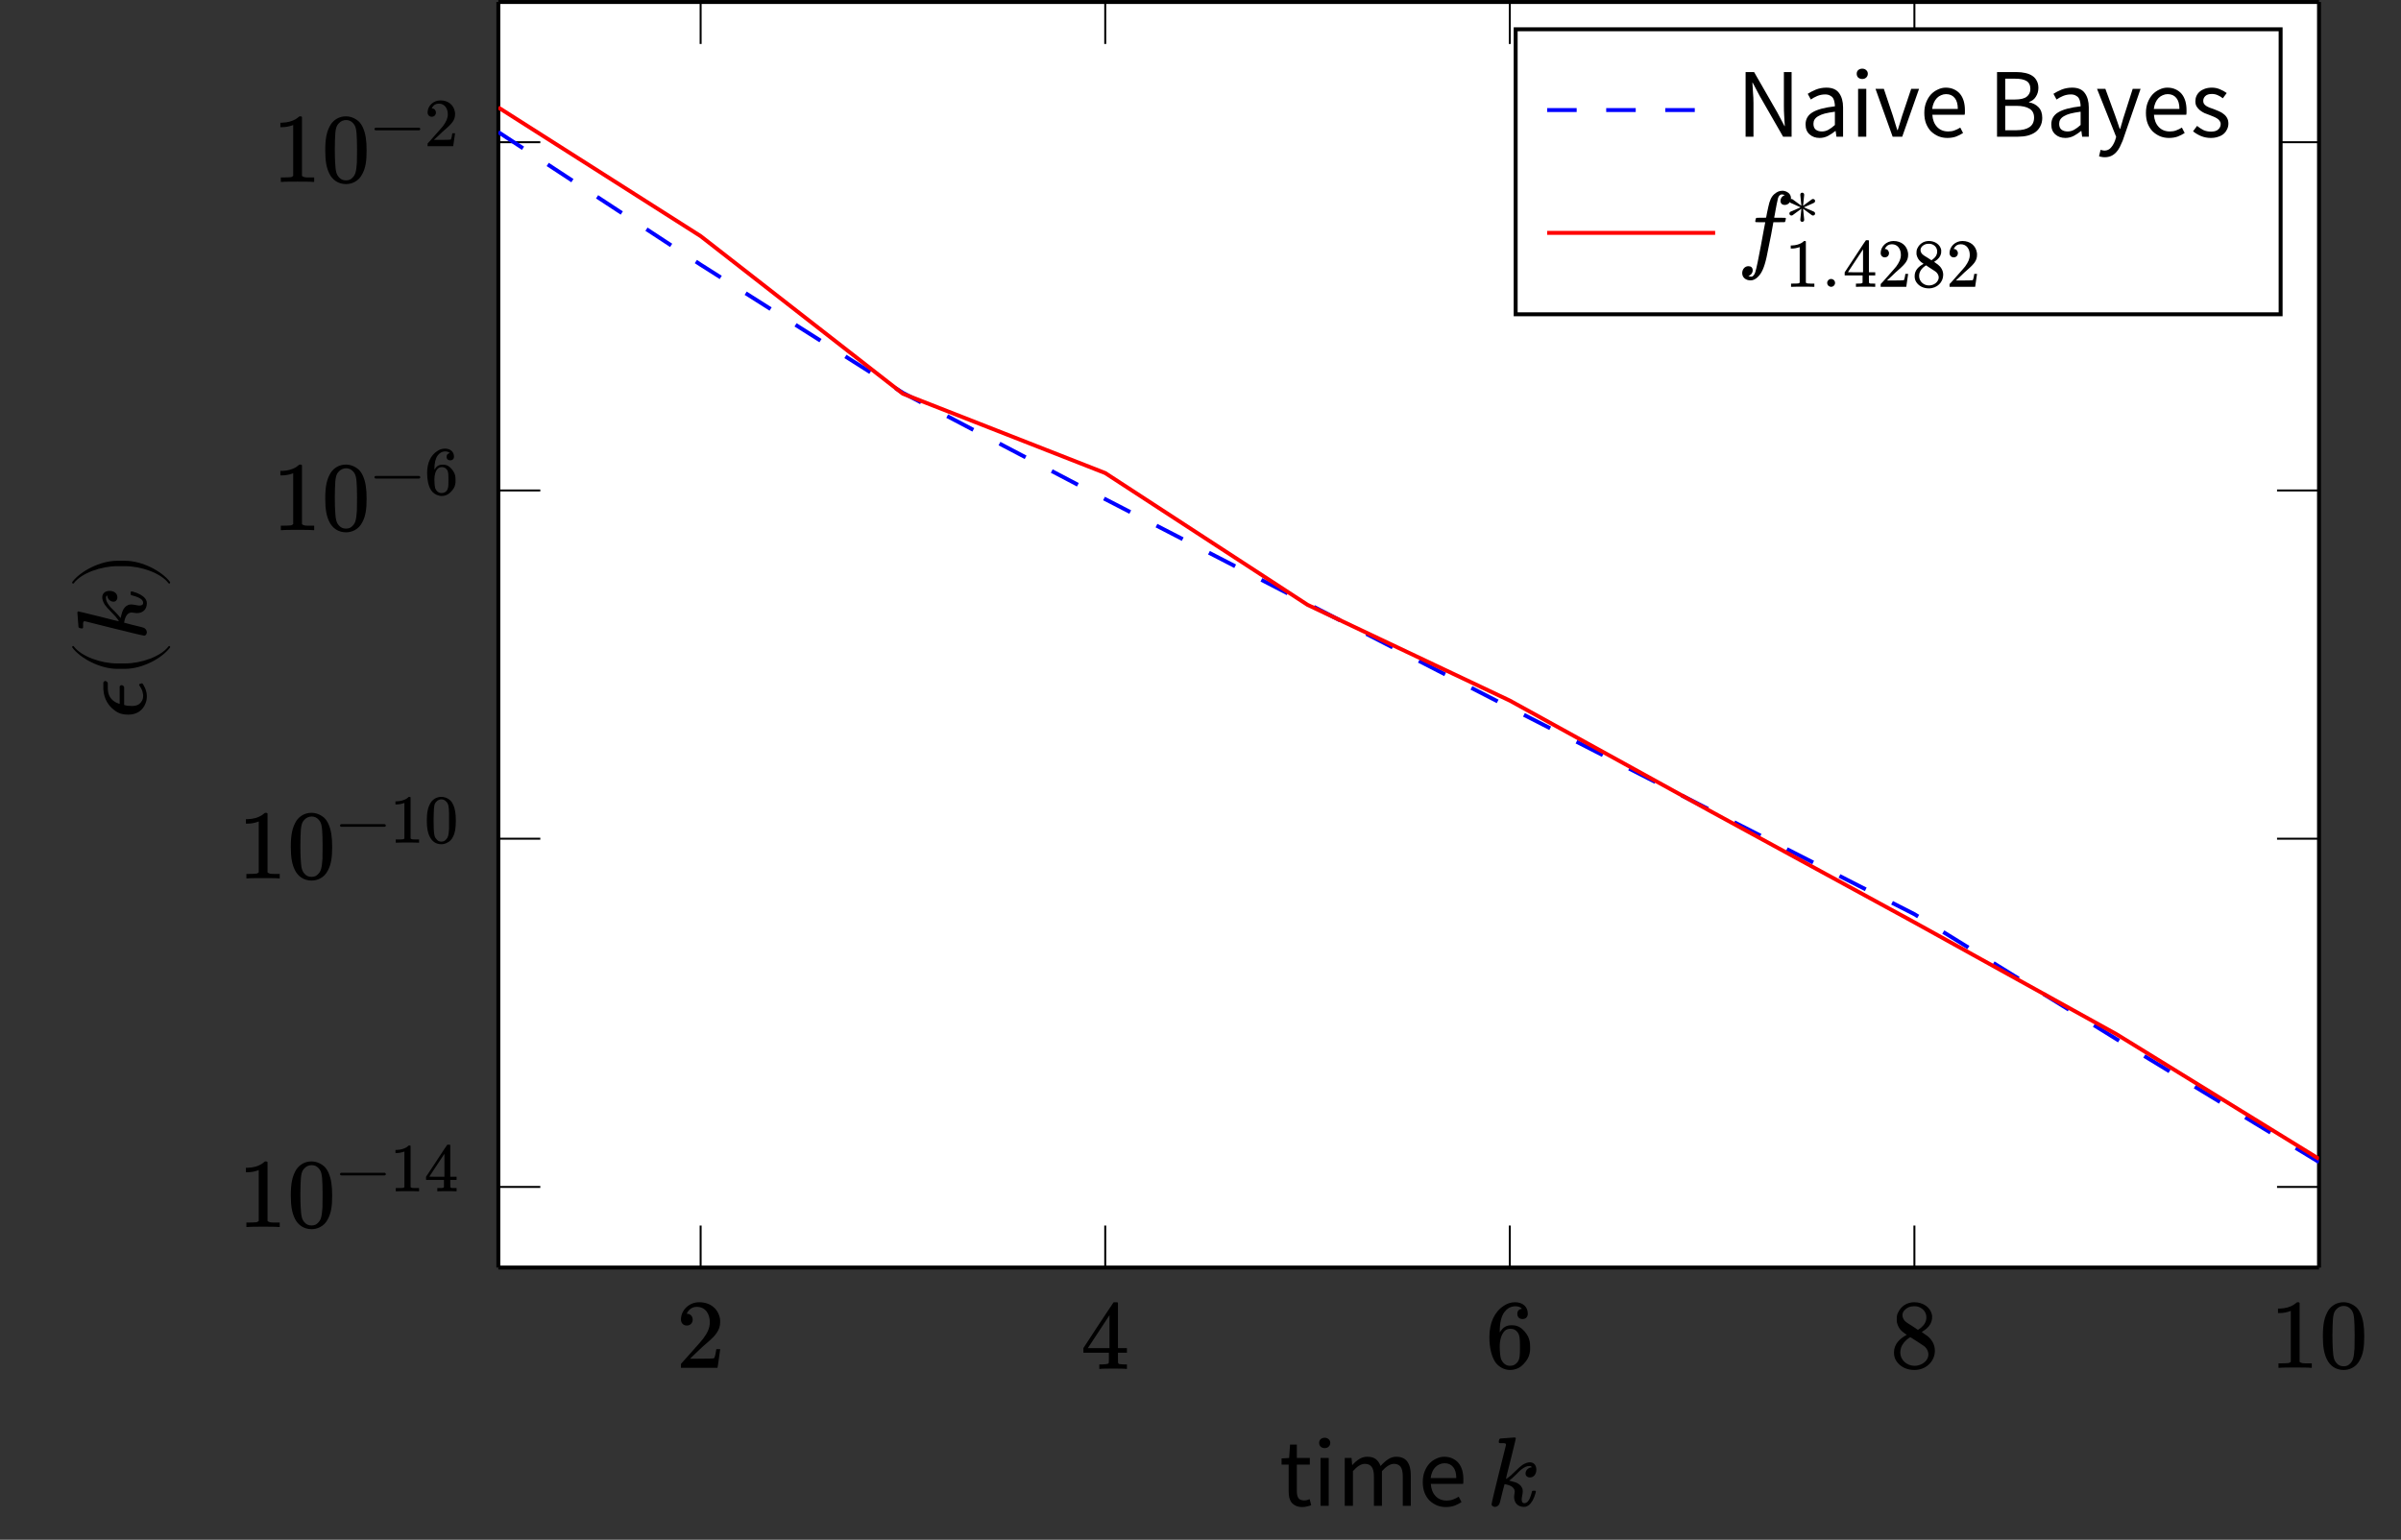 <?xml version="1.0" encoding="UTF-8"?>
<svg xmlns="http://www.w3.org/2000/svg" xmlns:xlink="http://www.w3.org/1999/xlink" width="243.07pt" height="155.93pt" viewBox="0 0 243.07 155.93" version="1.1">
<rect x="0" y="0" width="243.07" height="155.93" fill="#333333" stroke="none"/>
<defs>
<g>
<symbol overflow="visible" id="glyph0-0">
<path style="stroke:none;" d="M 0.5 0 L 2 0 L 2 -5.312 L 0.5 -5.312 Z M 1 -0.5 L 1 -4.812 L 1.5 -4.812 L 1.5 -0.5 Z M 1 -0.5 "/>
</symbol>
<symbol overflow="visible" id="glyph0-1">
<path style="stroke:none;" d="M 1.094 -4.281 C 1.469 -4.281 1.688 -4.562 1.688 -4.875 C 1.688 -5.188 1.484 -5.469 1.141 -5.469 C 1.109 -5.469 1.094 -5.469 1.094 -5.484 C 1.094 -5.5 1.141 -5.578 1.172 -5.656 C 1.391 -5.969 1.672 -6.172 2.109 -6.172 C 2.969 -6.172 3.422 -5.469 3.422 -4.625 C 3.422 -4.047 3.203 -3.562 2.75 -2.953 C 2.531 -2.688 2.484 -2.609 1.359 -1.359 C 0.906 -0.859 0.531 -0.422 0.516 -0.422 C 0.5 -0.391 0.5 -0.359 0.5 -0.188 L 0.5 0 L 4.203 0 L 4.203 -0.031 C 4.234 -0.094 4.453 -1.797 4.469 -1.859 L 4.469 -1.891 L 4.078 -1.891 L 4.078 -1.859 C 4 -1.406 3.984 -1.312 3.938 -1.172 C 3.906 -1.078 3.875 -0.984 3.844 -0.969 C 3.781 -0.938 3.188 -0.922 2.172 -0.922 L 1.422 -0.922 L 2 -1.484 C 2.688 -2.141 2.656 -2.109 3 -2.406 C 3.656 -2.969 3.922 -3.234 4.125 -3.547 C 4.359 -3.891 4.469 -4.203 4.469 -4.641 C 4.469 -4.75 4.469 -4.875 4.453 -4.969 C 4.281 -5.938 3.516 -6.641 2.344 -6.641 C 1.328 -6.641 0.5 -5.844 0.5 -4.891 C 0.5 -4.562 0.719 -4.281 1.094 -4.281 Z M 1.094 -4.281 "/>
</symbol>
<symbol overflow="visible" id="glyph0-2">
<path style="stroke:none;" d="M 4.609 0 L 4.688 0 L 4.688 -0.453 L 4.406 -0.453 C 4 -0.469 3.906 -0.484 3.844 -0.531 C 3.781 -0.594 3.781 -0.594 3.781 -1.141 L 3.781 -1.641 L 4.688 -1.641 L 4.688 -2.109 L 3.781 -2.109 L 3.781 -6.688 L 3.719 -6.75 L 3.531 -6.75 C 3.375 -6.75 3.344 -6.75 3.328 -6.734 C 3.312 -6.719 2.734 -5.844 1.781 -4.406 L 0.281 -2.109 L 0.281 -1.641 L 2.859 -1.641 L 2.859 -1.141 C 2.859 -0.812 2.859 -0.625 2.844 -0.609 C 2.828 -0.562 2.781 -0.516 2.734 -0.516 C 2.656 -0.484 2.516 -0.469 2.203 -0.453 L 1.891 -0.453 L 1.891 0 L 1.984 0 C 2.125 -0.031 3.047 -0.031 3.312 -0.031 C 3.578 -0.031 4.469 -0.031 4.609 0 Z M 2.922 -2.109 L 0.734 -2.109 L 2.922 -5.438 Z M 2.922 -2.109 "/>
</symbol>
<symbol overflow="visible" id="glyph0-3">
<path style="stroke:none;" d="M 3.719 -5.984 C 3.438 -5.938 3.25 -5.797 3.25 -5.469 C 3.25 -5.125 3.469 -4.938 3.781 -4.938 C 4.094 -4.938 4.312 -5.141 4.312 -5.484 C 4.312 -6.203 3.781 -6.641 3.016 -6.641 C 2.578 -6.641 2.188 -6.5 1.859 -6.266 C 0.953 -5.672 0.422 -4.578 0.422 -3.125 C 0.422 -2.094 0.609 -1.234 1 -0.609 C 1.281 -0.188 1.719 0.094 2.188 0.188 C 2.281 0.203 2.406 0.219 2.516 0.219 C 2.656 0.219 2.797 0.203 2.922 0.172 C 3.297 0.094 3.578 -0.062 3.875 -0.375 C 4.219 -0.734 4.422 -1.078 4.5 -1.484 C 4.531 -1.641 4.547 -1.734 4.547 -1.906 L 4.547 -2.094 C 4.547 -2.609 4.484 -2.812 4.344 -3.156 C 4.141 -3.562 3.781 -3.953 3.469 -4.125 C 3.203 -4.266 2.984 -4.312 2.656 -4.312 C 2.109 -4.312 1.797 -4.062 1.562 -3.719 C 1.531 -3.672 1.484 -3.594 1.469 -3.594 C 1.469 -3.594 1.469 -3.594 1.469 -3.625 C 1.469 -4.547 1.625 -5.219 1.938 -5.641 C 2.219 -6 2.547 -6.234 3.094 -6.234 C 3.359 -6.219 3.562 -6.156 3.719 -5.984 Z M 3.281 -3.594 C 3.5 -3.297 3.516 -2.875 3.516 -2.25 L 3.516 -1.922 C 3.516 -1.297 3.5 -0.891 3.281 -0.594 C 3.094 -0.344 2.859 -0.203 2.5 -0.203 C 2.031 -0.203 1.719 -0.562 1.594 -0.922 C 1.531 -1.094 1.469 -1.641 1.469 -2.156 C 1.469 -2.859 1.656 -3.422 1.969 -3.734 C 2.125 -3.891 2.328 -3.953 2.562 -3.953 C 2.906 -3.953 3.094 -3.828 3.281 -3.594 Z M 3.281 -3.594 "/>
</symbol>
<symbol overflow="visible" id="glyph0-4">
<path style="stroke:none;" d="M 0.422 -1.547 C 0.422 -1.172 0.516 -0.906 0.672 -0.672 C 1.016 -0.156 1.641 0.219 2.484 0.219 C 3.688 0.219 4.562 -0.672 4.562 -1.734 C 4.562 -2.406 4.203 -2.906 3.812 -3.219 C 3.781 -3.234 3.219 -3.625 3.234 -3.625 C 3.234 -3.625 3.297 -3.656 3.344 -3.703 C 3.859 -4.016 4.156 -4.391 4.25 -4.828 C 4.281 -4.922 4.281 -5.031 4.281 -5.141 C 4.281 -5.219 4.281 -5.312 4.266 -5.375 C 4.109 -6.125 3.375 -6.641 2.469 -6.641 C 1.719 -6.641 1.141 -6.219 0.859 -5.641 C 0.734 -5.422 0.703 -5.266 0.703 -4.922 C 0.703 -4.75 0.703 -4.703 0.719 -4.609 C 0.797 -4.234 0.984 -3.906 1.266 -3.672 C 1.312 -3.625 1.438 -3.531 1.531 -3.469 L 1.719 -3.344 C 1 -2.953 0.422 -2.406 0.422 -1.547 Z M 3.703 -5.109 C 3.703 -4.641 3.453 -4.312 3.156 -4.062 C 3.047 -3.969 2.938 -3.906 2.844 -3.844 L 2.266 -4.234 C 1.953 -4.422 1.672 -4.609 1.641 -4.641 C 1.453 -4.781 1.281 -5.031 1.281 -5.328 C 1.281 -5.562 1.375 -5.734 1.531 -5.875 C 1.734 -6.078 2.016 -6.234 2.406 -6.234 C 2.516 -6.234 2.672 -6.234 2.734 -6.219 C 3.234 -6.125 3.703 -5.719 3.703 -5.109 Z M 1.062 -1.562 C 1.062 -1.719 1.094 -1.891 1.141 -2.047 C 1.281 -2.438 1.578 -2.781 1.969 -3.047 C 2.031 -3.078 2.078 -3.094 2.094 -3.094 C 2.109 -3.094 2.391 -2.906 2.734 -2.688 C 3.453 -2.219 3.453 -2.219 3.562 -2.125 C 3.781 -1.906 3.906 -1.641 3.906 -1.359 C 3.906 -1.172 3.844 -0.984 3.734 -0.812 C 3.516 -0.484 3.047 -0.203 2.5 -0.203 C 1.766 -0.203 1.062 -0.75 1.062 -1.562 Z M 1.062 -1.562 "/>
</symbol>
<symbol overflow="visible" id="glyph0-5">
<path style="stroke:none;" d="M 4.141 0 L 4.25 0 L 4.25 -0.453 L 3.672 -0.453 C 3.375 -0.453 3.156 -0.469 3.016 -0.609 L 3.016 -6.578 C 2.953 -6.625 2.969 -6.641 2.844 -6.641 C 2.75 -6.641 2.734 -6.641 2.719 -6.609 C 2.672 -6.562 2.5 -6.438 2.406 -6.375 C 2.047 -6.156 1.578 -6.016 1.016 -6 L 0.828 -6 L 0.828 -5.547 L 1.016 -5.547 C 1.391 -5.547 1.75 -5.625 2.047 -5.734 C 2.078 -5.75 2.109 -5.766 2.125 -5.766 L 2.125 -0.609 C 2.047 -0.562 2 -0.5 1.891 -0.484 C 1.781 -0.469 1.422 -0.453 1.141 -0.453 L 0.875 -0.453 L 0.875 0 L 1 0 C 1.172 -0.031 2.25 -0.031 2.562 -0.031 C 2.875 -0.031 3.984 -0.031 4.141 0 Z M 4.141 0 "/>
</symbol>
<symbol overflow="visible" id="glyph0-6">
<path style="stroke:none;" d="M 0.953 -5.828 C 0.531 -5.141 0.391 -4.406 0.391 -3.188 C 0.391 -2.094 0.516 -1.422 0.812 -0.828 C 1.109 -0.234 1.672 0.219 2.5 0.219 C 2.781 0.219 3.062 0.156 3.344 0.016 C 3.703 -0.172 3.953 -0.422 4.156 -0.828 C 4.469 -1.422 4.578 -2.094 4.578 -3.188 C 4.578 -4.219 4.469 -4.891 4.219 -5.469 C 4.094 -5.75 3.953 -5.969 3.766 -6.141 C 3.406 -6.453 2.953 -6.641 2.484 -6.641 C 1.812 -6.641 1.281 -6.312 0.953 -5.828 Z M 3.203 -5.953 C 3.484 -5.656 3.562 -5.328 3.594 -4.25 C 3.594 -4.078 3.609 -3.703 3.609 -3.312 C 3.609 -2.766 3.594 -2.172 3.594 -1.984 C 3.531 -1.062 3.453 -0.75 3.172 -0.453 C 3 -0.266 2.812 -0.156 2.5 -0.156 C 2.172 -0.156 1.969 -0.266 1.797 -0.453 C 1.516 -0.75 1.438 -1.062 1.391 -1.984 C 1.375 -2.172 1.359 -2.766 1.359 -3.312 C 1.359 -3.703 1.375 -4.078 1.375 -4.25 C 1.406 -5.328 1.484 -5.656 1.781 -5.953 C 1.969 -6.156 2.234 -6.266 2.5 -6.266 C 2.797 -6.266 3.016 -6.156 3.203 -5.953 Z M 3.203 -5.953 "/>
</symbol>
<symbol overflow="visible" id="glyph1-0">
<path style="stroke:none;" d=""/>
</symbol>
<symbol overflow="visible" id="glyph1-1">
<path style="stroke:none;" d="M 5.031 -1.734 C 5.031 -1.812 4.969 -1.875 4.891 -1.875 L 0.531 -1.875 C 0.453 -1.875 0.391 -1.812 0.391 -1.734 C 0.391 -1.672 0.453 -1.609 0.531 -1.609 L 4.891 -1.609 C 4.969 -1.609 5.031 -1.672 5.031 -1.734 Z M 5.031 -1.734 "/>
</symbol>
<symbol overflow="visible" id="glyph1-2">
<path style="stroke:none;" d="M 3.016 -1 C 3.078 -1.109 3.031 -1.25 2.922 -1.297 L 1.906 -1.734 L 2.922 -2.188 C 3.031 -2.234 3.078 -2.375 3.016 -2.484 C 2.953 -2.578 2.812 -2.609 2.719 -2.547 L 1.828 -1.891 L 1.938 -2.984 C 1.953 -3.109 1.875 -3.219 1.734 -3.219 C 1.609 -3.219 1.531 -3.109 1.547 -2.984 L 1.656 -1.891 L 0.766 -2.547 C 0.672 -2.609 0.531 -2.578 0.469 -2.484 C 0.406 -2.375 0.453 -2.234 0.562 -2.188 L 1.578 -1.734 L 0.562 -1.297 C 0.453 -1.25 0.406 -1.109 0.469 -1 C 0.531 -0.906 0.672 -0.875 0.766 -0.938 L 1.656 -1.594 L 1.547 -0.5 C 1.531 -0.375 1.609 -0.266 1.734 -0.266 C 1.875 -0.266 1.953 -0.375 1.938 -0.5 L 1.828 -1.594 L 2.719 -0.938 C 2.812 -0.875 2.953 -0.906 3.016 -1 Z M 3.016 -1 "/>
</symbol>
<symbol overflow="visible" id="glyph1-3">
<path style="stroke:none;" d="M 1.578 -0.391 C 1.578 -0.641 1.375 -0.797 1.188 -0.797 C 0.953 -0.797 0.781 -0.609 0.781 -0.406 C 0.781 -0.156 0.984 0 1.172 0 C 1.406 0 1.578 -0.188 1.578 -0.391 Z M 1.578 -0.391 "/>
</symbol>
<symbol overflow="visible" id="glyph2-0">
<path style="stroke:none;" d="M 0.344 0 L 1.391 0 L 1.391 -3.719 L 0.344 -3.719 Z M 0.703 -0.344 L 0.703 -3.359 L 1.047 -3.359 L 1.047 -0.344 Z M 0.703 -0.344 "/>
</symbol>
<symbol overflow="visible" id="glyph2-1">
<path style="stroke:none;" d="M 2.906 0 L 2.969 0 L 2.969 -0.328 L 2.562 -0.328 C 2.359 -0.328 2.203 -0.328 2.109 -0.422 L 2.109 -4.594 C 2.062 -4.641 2.078 -4.641 1.984 -4.641 C 1.922 -4.641 1.922 -4.641 1.906 -4.625 C 1.875 -4.578 1.75 -4.5 1.688 -4.453 C 1.422 -4.297 1.094 -4.203 0.703 -4.188 L 0.578 -4.188 L 0.578 -3.875 L 0.703 -3.875 C 0.969 -3.875 1.219 -3.938 1.422 -4 C 1.453 -4.016 1.484 -4.031 1.484 -4.031 L 1.484 -0.422 C 1.438 -0.391 1.406 -0.344 1.312 -0.344 C 1.234 -0.328 1 -0.328 0.797 -0.328 L 0.609 -0.328 L 0.609 0 L 0.703 0 C 0.812 -0.016 1.562 -0.016 1.797 -0.016 C 2.016 -0.016 2.781 -0.016 2.906 0 Z M 2.906 0 "/>
</symbol>
<symbol overflow="visible" id="glyph2-2">
<path style="stroke:none;" d="M 3.219 0 L 3.281 0 L 3.281 -0.328 L 3.078 -0.328 C 2.797 -0.328 2.734 -0.328 2.688 -0.375 C 2.641 -0.422 2.641 -0.406 2.641 -0.797 L 2.641 -1.156 L 3.281 -1.156 L 3.281 -1.469 L 2.641 -1.469 L 2.641 -4.672 L 2.594 -4.719 L 2.469 -4.719 C 2.359 -4.719 2.344 -4.719 2.328 -4.703 C 2.312 -4.703 1.906 -4.078 1.25 -3.078 L 0.188 -1.469 L 0.188 -1.156 L 2 -1.156 L 2 -0.797 C 2 -0.562 2 -0.438 2 -0.422 C 1.984 -0.391 1.938 -0.359 1.906 -0.359 C 1.859 -0.328 1.766 -0.328 1.547 -0.328 L 1.328 -0.328 L 1.328 0 L 1.391 0 C 1.484 -0.016 2.125 -0.016 2.328 -0.016 C 2.5 -0.016 3.125 -0.016 3.219 0 Z M 2.047 -1.469 L 1.281 -1.469 L 0.516 -1.484 L 2.047 -3.797 Z M 2.047 -1.469 "/>
</symbol>
<symbol overflow="visible" id="glyph2-3">
<path style="stroke:none;" d="M 0.672 -4.078 C 0.375 -3.594 0.266 -3.078 0.266 -2.234 C 0.266 -1.469 0.359 -0.984 0.578 -0.578 C 0.781 -0.172 1.156 0.156 1.734 0.156 C 1.938 0.156 2.141 0.109 2.328 0 C 2.594 -0.125 2.766 -0.297 2.906 -0.578 C 3.125 -0.984 3.203 -1.469 3.203 -2.234 C 3.203 -2.953 3.125 -3.422 2.953 -3.812 C 2.859 -4.016 2.766 -4.172 2.625 -4.297 C 2.391 -4.516 2.062 -4.641 1.734 -4.641 C 1.266 -4.641 0.906 -4.406 0.672 -4.078 Z M 2.234 -4.156 C 2.438 -3.953 2.5 -3.734 2.516 -2.969 C 2.516 -2.844 2.516 -2.594 2.516 -2.328 C 2.516 -1.938 2.516 -1.516 2.516 -1.391 C 2.469 -0.734 2.422 -0.531 2.219 -0.328 C 2.094 -0.188 1.969 -0.109 1.734 -0.109 C 1.516 -0.109 1.375 -0.188 1.266 -0.328 C 1.062 -0.531 1 -0.734 0.969 -1.391 C 0.969 -1.516 0.953 -1.938 0.953 -2.328 C 0.953 -2.594 0.969 -2.844 0.969 -2.969 C 0.984 -3.734 1.031 -3.953 1.234 -4.156 C 1.375 -4.312 1.562 -4.391 1.734 -4.391 C 1.953 -4.391 2.109 -4.297 2.234 -4.156 Z M 2.234 -4.156 "/>
</symbol>
<symbol overflow="visible" id="glyph2-4">
<path style="stroke:none;" d="M 2.594 -4.188 C 2.406 -4.156 2.266 -4.047 2.266 -3.812 C 2.266 -3.578 2.422 -3.453 2.641 -3.453 C 2.859 -3.453 3.016 -3.594 3.016 -3.828 C 3.016 -4.328 2.641 -4.641 2.109 -4.641 C 1.797 -4.641 1.531 -4.547 1.297 -4.375 C 0.672 -3.969 0.297 -3.203 0.297 -2.188 C 0.297 -1.469 0.422 -0.859 0.703 -0.422 C 0.906 -0.125 1.203 0.062 1.531 0.125 C 1.594 0.141 1.672 0.156 1.766 0.156 C 1.859 0.156 1.953 0.141 2.047 0.125 C 2.297 0.062 2.5 -0.047 2.703 -0.266 C 2.953 -0.516 3.094 -0.75 3.141 -1.031 C 3.172 -1.156 3.172 -1.219 3.172 -1.344 L 3.172 -1.469 C 3.172 -1.812 3.141 -1.969 3.031 -2.203 C 2.891 -2.484 2.641 -2.766 2.422 -2.891 C 2.25 -2.984 2.094 -3.016 1.859 -3.016 C 1.469 -3.016 1.25 -2.844 1.094 -2.594 C 1.062 -2.562 1.031 -2.516 1.031 -2.516 C 1.031 -2.516 1.031 -2.516 1.031 -2.531 C 1.031 -3.172 1.141 -3.641 1.359 -3.938 C 1.547 -4.188 1.781 -4.359 2.172 -4.359 C 2.344 -4.344 2.484 -4.297 2.594 -4.188 Z M 2.297 -2.516 C 2.453 -2.312 2.453 -2.016 2.453 -1.562 L 2.453 -1.344 C 2.453 -0.906 2.453 -0.625 2.297 -0.406 C 2.172 -0.234 2 -0.141 1.75 -0.141 C 1.422 -0.141 1.203 -0.391 1.109 -0.641 C 1.078 -0.766 1.031 -1.141 1.031 -1.5 C 1.031 -2 1.156 -2.391 1.375 -2.609 C 1.484 -2.719 1.625 -2.766 1.797 -2.766 C 2.031 -2.766 2.172 -2.672 2.297 -2.516 Z M 2.297 -2.516 "/>
</symbol>
<symbol overflow="visible" id="glyph2-5">
<path style="stroke:none;" d="M 0.766 -2.984 C 1.031 -2.984 1.188 -3.188 1.188 -3.406 C 1.188 -3.625 1.031 -3.828 0.797 -3.828 C 0.781 -3.828 0.766 -3.828 0.766 -3.828 C 0.766 -3.844 0.797 -3.891 0.828 -3.953 C 0.969 -4.172 1.156 -4.312 1.484 -4.312 C 2.078 -4.312 2.391 -3.812 2.391 -3.234 C 2.391 -2.828 2.234 -2.5 1.922 -2.062 C 1.766 -1.875 1.734 -1.828 0.953 -0.953 C 0.641 -0.594 0.375 -0.297 0.359 -0.297 C 0.344 -0.266 0.344 -0.25 0.344 -0.125 L 0.344 0 L 2.938 0 L 2.938 -0.016 C 2.953 -0.062 3.109 -1.25 3.125 -1.297 L 3.125 -1.312 L 2.844 -1.312 L 2.844 -1.297 C 2.797 -0.984 2.781 -0.922 2.75 -0.828 C 2.734 -0.75 2.703 -0.688 2.688 -0.672 C 2.641 -0.656 2.219 -0.641 1.516 -0.641 L 0.984 -0.641 L 1.406 -1.031 C 1.875 -1.484 1.859 -1.469 2.094 -1.672 C 2.562 -2.078 2.734 -2.266 2.891 -2.484 C 3.047 -2.719 3.125 -2.938 3.125 -3.234 C 3.125 -3.328 3.125 -3.406 3.109 -3.469 C 3 -4.156 2.453 -4.641 1.641 -4.641 C 0.922 -4.641 0.344 -4.078 0.344 -3.422 C 0.344 -3.188 0.5 -2.984 0.766 -2.984 Z M 0.766 -2.984 "/>
</symbol>
<symbol overflow="visible" id="glyph2-6">
<path style="stroke:none;" d="M 0.297 -1.078 C 0.297 -0.812 0.359 -0.641 0.469 -0.469 C 0.703 -0.109 1.141 0.156 1.734 0.156 C 2.578 0.156 3.188 -0.469 3.188 -1.219 C 3.188 -1.672 2.938 -2.031 2.656 -2.25 C 2.641 -2.266 2.25 -2.531 2.266 -2.531 C 2.266 -2.531 2.297 -2.562 2.344 -2.578 C 2.703 -2.812 2.906 -3.062 2.969 -3.375 C 2.984 -3.438 2.984 -3.516 2.984 -3.594 C 2.984 -3.656 2.984 -3.719 2.984 -3.75 C 2.875 -4.281 2.359 -4.641 1.734 -4.641 C 1.203 -4.641 0.797 -4.344 0.594 -3.938 C 0.516 -3.797 0.484 -3.672 0.484 -3.438 C 0.484 -3.312 0.484 -3.297 0.5 -3.219 C 0.562 -2.969 0.688 -2.734 0.891 -2.562 C 0.906 -2.531 1 -2.469 1.078 -2.422 L 1.203 -2.328 C 0.703 -2.062 0.297 -1.688 0.297 -1.078 Z M 2.578 -3.578 C 2.578 -3.25 2.422 -3.016 2.203 -2.844 C 2.125 -2.781 2.047 -2.734 2 -2.688 L 1.594 -2.953 C 1.359 -3.094 1.156 -3.219 1.141 -3.25 C 1.016 -3.344 0.891 -3.516 0.891 -3.719 C 0.891 -3.891 0.969 -4 1.062 -4.109 C 1.219 -4.25 1.406 -4.359 1.688 -4.359 C 1.766 -4.359 1.875 -4.359 1.922 -4.344 C 2.266 -4.281 2.578 -4 2.578 -3.578 Z M 0.75 -1.094 C 0.75 -1.203 0.766 -1.312 0.797 -1.422 C 0.891 -1.703 1.094 -1.938 1.375 -2.125 C 1.422 -2.141 1.453 -2.172 1.469 -2.172 C 1.469 -2.156 1.672 -2.031 1.906 -1.875 C 2.406 -1.547 2.422 -1.547 2.484 -1.484 C 2.641 -1.328 2.734 -1.141 2.734 -0.953 C 2.734 -0.828 2.688 -0.688 2.609 -0.578 C 2.453 -0.328 2.125 -0.141 1.734 -0.141 C 1.234 -0.141 0.75 -0.531 0.75 -1.094 Z M 0.75 -1.094 "/>
</symbol>
<symbol overflow="visible" id="glyph3-0">
<path style="stroke:none;" d="M 0.891 0 L 0.891 -6.578 L 5.625 -6.578 L 5.625 0 Z M 1.969 -0.578 L 4.531 -0.578 L 3.797 -1.891 L 3.281 -2.922 L 3.234 -2.922 L 2.703 -1.891 Z M 3.234 -3.859 L 3.281 -3.859 L 3.766 -4.797 L 4.422 -5.984 L 2.078 -5.984 L 2.734 -4.797 Z M 1.531 -1.094 L 2.797 -3.391 L 1.531 -5.703 Z M 4.969 -1.094 L 4.969 -5.703 L 3.703 -3.391 Z M 4.969 -1.094 "/>
</symbol>
<symbol overflow="visible" id="glyph3-1">
<path style="stroke:none;" d="M 2.344 0.125 C 2.082 0.125 1.863 0.082 1.688 0 C 1.508 -0.082 1.363 -0.191 1.25 -0.328 C 1.145 -0.461 1.066 -0.629 1.016 -0.828 C 0.973 -1.035 0.953 -1.258 0.953 -1.5 L 0.953 -4.172 L 0.234 -4.172 L 0.234 -4.797 L 1 -4.844 L 1.094 -6.203 L 1.781 -6.203 L 1.781 -4.844 L 3.094 -4.844 L 3.094 -4.172 L 1.781 -4.172 L 1.781 -1.484 C 1.781 -1.18 1.832 -0.945 1.938 -0.781 C 2.051 -0.625 2.25 -0.547 2.531 -0.547 C 2.613 -0.547 2.703 -0.555 2.797 -0.578 C 2.898 -0.609 2.992 -0.641 3.078 -0.672 L 3.234 -0.062 C 3.109 -0.008 2.969 0.031 2.812 0.062 C 2.656 0.102 2.5 0.125 2.344 0.125 Z M 2.344 0.125 "/>
</symbol>
<symbol overflow="visible" id="glyph3-2">
<path style="stroke:none;" d="M 0.812 0 L 0.812 -4.844 L 1.641 -4.844 L 1.641 0 Z M 1.234 -5.844 C 1.078 -5.844 0.941 -5.891 0.828 -5.984 C 0.723 -6.086 0.672 -6.219 0.672 -6.375 C 0.672 -6.531 0.723 -6.656 0.828 -6.75 C 0.941 -6.844 1.078 -6.891 1.234 -6.891 C 1.391 -6.891 1.52 -6.844 1.625 -6.75 C 1.738 -6.656 1.797 -6.531 1.797 -6.375 C 1.797 -6.219 1.738 -6.086 1.625 -5.984 C 1.52 -5.891 1.391 -5.844 1.234 -5.844 Z M 1.234 -5.844 "/>
</symbol>
<symbol overflow="visible" id="glyph3-3">
<path style="stroke:none;" d="M 0.812 0 L 0.812 -4.844 L 1.5 -4.844 L 1.562 -4.141 L 1.594 -4.141 C 1.801 -4.379 2.031 -4.578 2.281 -4.734 C 2.531 -4.891 2.801 -4.969 3.094 -4.969 C 3.469 -4.969 3.758 -4.883 3.969 -4.719 C 4.176 -4.551 4.332 -4.32 4.438 -4.031 C 4.688 -4.312 4.938 -4.535 5.188 -4.703 C 5.445 -4.879 5.727 -4.969 6.031 -4.969 C 6.531 -4.969 6.898 -4.805 7.141 -4.484 C 7.379 -4.16 7.5 -3.691 7.5 -3.078 L 7.5 0 L 6.688 0 L 6.688 -2.953 C 6.688 -3.422 6.613 -3.754 6.469 -3.953 C 6.32 -4.148 6.098 -4.25 5.797 -4.25 C 5.43 -4.25 5.023 -4.004 4.578 -3.516 L 4.578 0 L 3.766 0 L 3.766 -2.953 C 3.766 -3.422 3.688 -3.754 3.531 -3.953 C 3.383 -4.148 3.156 -4.25 2.844 -4.25 C 2.477 -4.25 2.078 -4.004 1.641 -3.516 L 1.641 0 Z M 0.812 0 "/>
</symbol>
<symbol overflow="visible" id="glyph3-4">
<path style="stroke:none;" d="M 2.781 0.125 C 2.457 0.125 2.156 0.066 1.875 -0.047 C 1.594 -0.172 1.344 -0.336 1.125 -0.547 C 0.914 -0.766 0.75 -1.031 0.625 -1.344 C 0.508 -1.656 0.453 -2.008 0.453 -2.406 C 0.453 -2.812 0.516 -3.172 0.641 -3.484 C 0.766 -3.797 0.926 -4.062 1.125 -4.281 C 1.332 -4.5 1.566 -4.664 1.828 -4.781 C 2.086 -4.906 2.352 -4.969 2.625 -4.969 C 2.938 -4.969 3.211 -4.91 3.453 -4.797 C 3.691 -4.691 3.895 -4.539 4.062 -4.344 C 4.227 -4.145 4.352 -3.906 4.438 -3.625 C 4.52 -3.344 4.562 -3.031 4.562 -2.688 C 4.562 -2.602 4.562 -2.52 4.562 -2.438 C 4.562 -2.352 4.551 -2.281 4.531 -2.219 L 1.266 -2.219 C 1.297 -1.707 1.457 -1.297 1.75 -0.984 C 2.039 -0.68 2.414 -0.531 2.875 -0.531 C 3.113 -0.531 3.328 -0.566 3.516 -0.641 C 3.711 -0.711 3.906 -0.805 4.094 -0.922 L 4.375 -0.375 C 4.164 -0.238 3.93 -0.117 3.672 -0.016 C 3.41 0.078 3.113 0.125 2.781 0.125 Z M 1.25 -2.812 L 3.844 -2.812 C 3.844 -3.301 3.738 -3.672 3.531 -3.922 C 3.32 -4.18 3.031 -4.312 2.656 -4.312 C 2.477 -4.312 2.312 -4.273 2.156 -4.203 C 2 -4.141 1.859 -4.047 1.734 -3.922 C 1.609 -3.797 1.504 -3.641 1.422 -3.453 C 1.336 -3.266 1.281 -3.051 1.25 -2.812 Z M 1.25 -2.812 "/>
</symbol>
<symbol overflow="visible" id="glyph3-5">
<path style="stroke:none;" d="M 0.891 0 L 0.891 -6.547 L 1.75 -6.547 L 4.109 -2.438 L 4.828 -1.078 L 4.859 -1.078 C 4.836 -1.41 4.816 -1.754 4.797 -2.109 C 4.773 -2.461 4.766 -2.812 4.766 -3.156 L 4.766 -6.547 L 5.547 -6.547 L 5.547 0 L 4.688 0 L 2.328 -4.109 L 1.609 -5.469 L 1.578 -5.469 C 1.598 -5.133 1.617 -4.797 1.641 -4.453 C 1.672 -4.109 1.688 -3.766 1.688 -3.422 L 1.688 0 Z M 0.891 0 "/>
</symbol>
<symbol overflow="visible" id="glyph3-6">
<path style="stroke:none;" d="M 1.938 0.125 C 1.531 0.125 1.191 0.004 0.922 -0.234 C 0.648 -0.473 0.516 -0.812 0.516 -1.25 C 0.516 -1.781 0.75 -2.188 1.219 -2.469 C 1.695 -2.758 2.453 -2.961 3.484 -3.078 C 3.484 -3.223 3.469 -3.367 3.438 -3.516 C 3.414 -3.66 3.367 -3.789 3.297 -3.906 C 3.223 -4.02 3.117 -4.109 2.984 -4.172 C 2.859 -4.242 2.695 -4.281 2.5 -4.281 C 2.219 -4.281 1.953 -4.227 1.703 -4.125 C 1.453 -4.02 1.234 -3.898 1.047 -3.766 L 0.734 -4.344 C 0.953 -4.488 1.223 -4.629 1.547 -4.766 C 1.879 -4.898 2.238 -4.969 2.625 -4.969 C 3.219 -4.969 3.645 -4.785 3.906 -4.422 C 4.176 -4.055 4.312 -3.57 4.312 -2.969 L 4.312 0 L 3.641 0 L 3.562 -0.578 L 3.531 -0.578 C 3.301 -0.391 3.051 -0.223 2.781 -0.078 C 2.52 0.055 2.238 0.125 1.938 0.125 Z M 2.172 -0.531 C 2.398 -0.531 2.617 -0.586 2.828 -0.703 C 3.035 -0.816 3.254 -0.977 3.484 -1.188 L 3.484 -2.531 C 3.078 -2.477 2.734 -2.414 2.453 -2.344 C 2.18 -2.27 1.961 -2.18 1.797 -2.078 C 1.629 -1.984 1.504 -1.867 1.422 -1.734 C 1.348 -1.609 1.312 -1.469 1.312 -1.312 C 1.312 -1.031 1.395 -0.828 1.562 -0.703 C 1.727 -0.586 1.93 -0.531 2.172 -0.531 Z M 2.172 -0.531 "/>
</symbol>
<symbol overflow="visible" id="glyph3-7">
<path style="stroke:none;" d="M 1.859 0 L 0.125 -4.844 L 0.969 -4.844 L 1.891 -2.094 C 1.961 -1.852 2.035 -1.613 2.109 -1.375 C 2.18 -1.133 2.254 -0.898 2.328 -0.672 L 2.375 -0.672 C 2.445 -0.898 2.52 -1.133 2.594 -1.375 C 2.664 -1.613 2.738 -1.852 2.812 -2.094 L 3.734 -4.844 L 4.531 -4.844 L 2.828 0 Z M 1.859 0 "/>
</symbol>
<symbol overflow="visible" id="glyph3-8">
<path style="stroke:none;" d="M 0.891 0 L 0.891 -6.547 L 2.844 -6.547 C 3.176 -6.547 3.477 -6.516 3.75 -6.453 C 4.031 -6.391 4.266 -6.297 4.453 -6.172 C 4.648 -6.047 4.801 -5.879 4.906 -5.672 C 5.02 -5.473 5.078 -5.227 5.078 -4.938 C 5.078 -4.613 4.992 -4.32 4.828 -4.062 C 4.672 -3.801 4.438 -3.617 4.125 -3.516 L 4.125 -3.484 C 4.52 -3.41 4.844 -3.242 5.094 -2.984 C 5.344 -2.723 5.469 -2.363 5.469 -1.906 C 5.469 -1.594 5.406 -1.316 5.281 -1.078 C 5.164 -0.836 5 -0.633 4.781 -0.469 C 4.562 -0.312 4.297 -0.191 3.984 -0.109 C 3.68 -0.035 3.348 0 2.984 0 Z M 1.719 -3.766 L 2.688 -3.766 C 3.25 -3.766 3.648 -3.859 3.891 -4.047 C 4.141 -4.242 4.266 -4.504 4.266 -4.828 C 4.266 -5.211 4.133 -5.484 3.875 -5.641 C 3.625 -5.797 3.242 -5.875 2.734 -5.875 L 1.719 -5.875 Z M 1.719 -0.656 L 2.859 -0.656 C 3.422 -0.656 3.859 -0.758 4.172 -0.969 C 4.484 -1.176 4.641 -1.5 4.641 -1.938 C 4.641 -2.344 4.488 -2.641 4.188 -2.828 C 3.883 -3.023 3.441 -3.125 2.859 -3.125 L 1.719 -3.125 Z M 1.719 -0.656 "/>
</symbol>
<symbol overflow="visible" id="glyph3-9">
<path style="stroke:none;" d="M 0.891 2.078 C 0.785 2.078 0.688 2.066 0.594 2.047 C 0.5 2.035 0.41 2.016 0.328 1.984 L 0.484 1.328 C 0.535 1.348 0.594 1.363 0.656 1.375 C 0.727 1.395 0.797 1.406 0.859 1.406 C 1.141 1.406 1.363 1.305 1.531 1.109 C 1.707 0.91 1.848 0.664 1.953 0.375 L 2.062 0.016 L 0.125 -4.844 L 0.969 -4.844 L 1.953 -2.156 C 2.023 -1.945 2.102 -1.723 2.188 -1.484 C 2.27 -1.254 2.348 -1.023 2.422 -0.797 L 2.469 -0.797 C 2.539 -1.016 2.609 -1.242 2.672 -1.484 C 2.734 -1.723 2.801 -1.945 2.875 -2.156 L 3.734 -4.844 L 4.531 -4.844 L 2.719 0.406 C 2.625 0.633 2.523 0.852 2.422 1.062 C 2.316 1.27 2.191 1.445 2.047 1.594 C 1.898 1.75 1.734 1.867 1.547 1.953 C 1.359 2.035 1.141 2.078 0.891 2.078 Z M 0.891 2.078 "/>
</symbol>
<symbol overflow="visible" id="glyph3-10">
<path style="stroke:none;" d="M 2.078 0.125 C 1.734 0.125 1.406 0.062 1.094 -0.062 C 0.781 -0.195 0.508 -0.359 0.281 -0.547 L 0.688 -1.094 C 0.895 -0.926 1.109 -0.785 1.328 -0.672 C 1.555 -0.566 1.816 -0.516 2.109 -0.516 C 2.43 -0.516 2.672 -0.586 2.828 -0.734 C 2.992 -0.879 3.078 -1.062 3.078 -1.281 C 3.078 -1.406 3.039 -1.516 2.969 -1.609 C 2.906 -1.703 2.82 -1.781 2.719 -1.844 C 2.613 -1.914 2.492 -1.977 2.359 -2.031 C 2.223 -2.082 2.094 -2.133 1.969 -2.188 C 1.789 -2.25 1.613 -2.316 1.438 -2.391 C 1.27 -2.473 1.117 -2.566 0.984 -2.672 C 0.848 -2.785 0.734 -2.914 0.641 -3.062 C 0.555 -3.207 0.516 -3.383 0.516 -3.594 C 0.516 -3.781 0.551 -3.957 0.625 -4.125 C 0.707 -4.301 0.816 -4.445 0.953 -4.562 C 1.098 -4.688 1.273 -4.785 1.484 -4.859 C 1.691 -4.93 1.926 -4.969 2.188 -4.969 C 2.488 -4.969 2.766 -4.91 3.016 -4.797 C 3.273 -4.691 3.5 -4.566 3.688 -4.422 L 3.297 -3.891 C 3.129 -4.023 2.957 -4.129 2.781 -4.203 C 2.602 -4.285 2.406 -4.328 2.188 -4.328 C 1.883 -4.328 1.66 -4.254 1.516 -4.109 C 1.379 -3.973 1.312 -3.812 1.312 -3.625 C 1.312 -3.508 1.336 -3.41 1.391 -3.328 C 1.453 -3.242 1.531 -3.172 1.625 -3.109 C 1.727 -3.047 1.844 -2.988 1.969 -2.938 C 2.102 -2.895 2.238 -2.848 2.375 -2.797 C 2.551 -2.723 2.727 -2.648 2.906 -2.578 C 3.082 -2.504 3.238 -2.41 3.375 -2.297 C 3.52 -2.191 3.633 -2.062 3.719 -1.906 C 3.812 -1.75 3.859 -1.555 3.859 -1.328 C 3.859 -1.129 3.816 -0.941 3.734 -0.766 C 3.66 -0.598 3.551 -0.445 3.406 -0.312 C 3.258 -0.176 3.07 -0.07 2.844 0 C 2.625 0.082 2.367 0.125 2.078 0.125 Z M 2.078 0.125 "/>
</symbol>
<symbol overflow="visible" id="glyph4-0">
<path style="stroke:none;" d="M 0.5 0 L 2 0 L 2 -5.312 L 0.5 -5.312 Z M 1 -0.5 L 1 -4.812 L 1.5 -4.812 L 1.5 -0.5 Z M 1 -0.5 "/>
</symbol>
<symbol overflow="visible" id="glyph4-1">
<path style="stroke:none;" d="M 1.359 -6.812 C 1.344 -6.812 1.328 -6.797 1.312 -6.781 C 1.281 -6.766 1.266 -6.734 1.234 -6.625 C 1.203 -6.453 1.203 -6.422 1.25 -6.375 C 1.281 -6.344 1.281 -6.344 1.484 -6.344 C 1.781 -6.344 1.969 -6.375 1.938 -6.141 C 1.938 -6.141 0.484 -0.391 0.484 -0.156 C 0.484 0.016 0.688 0.109 0.828 0.109 C 1.031 0.109 1.219 -0.047 1.281 -0.203 C 1.391 -0.5 1.469 -1 1.797 -2.188 L 1.812 -2.188 C 1.891 -2.188 2.156 -2.125 2.266 -2.078 C 2.5 -2 2.688 -1.844 2.766 -1.688 C 2.797 -1.609 2.828 -1.531 2.828 -1.453 C 2.828 -1.281 2.766 -1.078 2.766 -0.891 C 2.766 -0.281 3.156 0.109 3.766 0.109 C 3.984 0.109 4.109 0.031 4.25 -0.062 C 4.531 -0.281 4.781 -0.719 4.938 -1.297 C 4.984 -1.438 4.969 -1.469 4.938 -1.5 C 4.922 -1.531 4.891 -1.531 4.781 -1.531 C 4.609 -1.531 4.594 -1.516 4.578 -1.453 C 4.438 -0.891 4.297 -0.578 4.125 -0.406 C 4.031 -0.312 3.906 -0.266 3.797 -0.266 C 3.594 -0.266 3.531 -0.438 3.531 -0.656 C 3.531 -0.828 3.641 -1.219 3.641 -1.469 C 3.641 -1.625 3.625 -1.719 3.547 -1.859 C 3.438 -2.078 3.234 -2.25 2.906 -2.375 C 2.734 -2.438 2.438 -2.5 2.266 -2.547 C 2.5 -2.734 2.547 -2.766 2.953 -3.156 C 3.297 -3.516 3.391 -3.594 3.531 -3.703 C 3.828 -3.922 4.031 -4.031 4.328 -4.031 C 4.453 -4.031 4.5 -3.984 4.562 -3.922 L 4.5 -3.891 C 4.203 -3.859 3.922 -3.609 3.922 -3.266 C 3.922 -3.031 4.109 -2.875 4.359 -2.875 C 4.781 -2.875 5.016 -3.219 5.016 -3.672 C 5.016 -4.109 4.766 -4.406 4.359 -4.406 C 4.141 -4.406 3.875 -4.312 3.609 -4.141 C 3.406 -4 3.266 -3.875 2.766 -3.391 C 2.469 -3.094 2.375 -3.016 2.219 -2.906 C 2.125 -2.812 1.938 -2.719 1.938 -2.719 C 1.938 -2.734 2 -3.062 2.438 -4.75 C 2.875 -6.531 2.938 -6.781 2.938 -6.844 C 2.938 -6.891 2.859 -6.922 2.812 -6.922 C 2.797 -6.922 1.391 -6.812 1.359 -6.812 Z M 1.359 -6.812 "/>
</symbol>
<symbol overflow="visible" id="glyph4-2">
<path style="stroke:none;" d="M 1.172 1.609 L 1.266 1.562 C 1.453 1.469 1.609 1.281 1.609 1.031 C 1.609 0.75 1.438 0.609 1.172 0.609 C 0.812 0.609 0.547 0.922 0.547 1.312 C 0.547 1.766 0.922 2.047 1.391 2.047 C 1.641 2.047 1.875 1.938 2.109 1.719 C 2.516 1.344 2.781 0.75 3.016 -0.312 C 3.094 -0.656 3.203 -1.219 3.484 -2.625 L 3.703 -3.844 L 4.266 -3.844 C 4.891 -3.844 4.859 -3.844 4.891 -3.891 C 4.906 -3.922 4.969 -4.156 4.969 -4.219 C 4.969 -4.297 4.922 -4.297 4.344 -4.297 C 3.812 -4.297 3.781 -4.297 3.781 -4.312 C 3.812 -4.344 4 -5.609 4.172 -6.281 C 4.234 -6.484 4.359 -6.656 4.562 -6.656 C 4.641 -6.656 4.766 -6.625 4.859 -6.594 L 4.766 -6.547 C 4.578 -6.453 4.422 -6.266 4.422 -6.016 C 4.422 -5.734 4.594 -5.594 4.859 -5.594 C 5.219 -5.594 5.484 -5.906 5.484 -6.281 C 5.484 -6.734 5.078 -7 4.641 -7.031 C 4.266 -7.031 4.047 -6.891 3.812 -6.703 C 3.5 -6.438 3.328 -6.062 3.188 -5.391 C 3.141 -5.234 2.969 -4.328 2.969 -4.312 C 2.969 -4.297 2.781 -4.297 2.5 -4.297 C 1.969 -4.297 1.969 -4.297 1.938 -4.234 C 1.938 -4.234 1.906 -4.141 1.891 -4.078 C 1.859 -3.922 1.859 -3.891 1.906 -3.859 C 1.938 -3.844 1.969 -3.844 2.406 -3.844 L 2.875 -3.844 L 2.875 -3.812 C 2.844 -3.766 2.094 0.625 1.859 1.25 C 1.781 1.469 1.641 1.672 1.469 1.672 C 1.359 1.672 1.266 1.641 1.172 1.609 Z M 1.172 1.609 "/>
</symbol>
<symbol overflow="visible" id="glyph5-0">
<path style="stroke:none;" d="M 0 -0.5 L 0 -2 L -5.312 -2 L -5.312 -0.5 Z M -0.5 -1 L -4.812 -1 L -4.812 -1.5 L -0.5 -1.5 Z M -0.5 -1 "/>
</symbol>
<symbol overflow="visible" id="glyph5-1">
<path style="stroke:none;" d="M -2.156 -1.375 L -2.188 -1.375 L -2.188 -3.188 C -2.234 -3.312 -2.328 -3.391 -2.453 -3.391 C -2.547 -3.391 -2.594 -3.328 -2.641 -3.266 L -2.641 -1.5 L -2.766 -1.531 C -3.375 -1.75 -3.766 -2.188 -3.828 -2.828 C -3.844 -2.859 -3.844 -3.062 -3.844 -3.234 C -3.844 -3.438 -3.844 -3.594 -3.844 -3.609 C -3.875 -3.703 -3.984 -3.797 -4.078 -3.812 C -4.203 -3.812 -4.25 -3.75 -4.297 -3.656 L -4.297 -3.281 C -4.297 -3.078 -4.297 -2.875 -4.281 -2.859 C -4.219 -2 -3.766 -1.281 -3.203 -0.875 C -2.797 -0.547 -2.406 -0.406 -1.734 -0.406 C -0.875 -0.406 -0.281 -0.875 -0.031 -1.531 C 0.062 -1.75 0.109 -1.984 0.109 -2.266 C 0.109 -2.547 0.047 -2.828 -0.078 -3.109 C -0.156 -3.297 -0.297 -3.531 -0.344 -3.562 C -0.375 -3.594 -0.406 -3.578 -0.531 -3.531 C -0.641 -3.516 -0.672 -3.5 -0.672 -3.422 C -0.672 -3.406 -0.641 -3.344 -0.609 -3.297 C -0.422 -3.016 -0.328 -2.797 -0.297 -2.578 C -0.266 -2.5 -0.266 -2.391 -0.266 -2.297 C -0.266 -2.094 -0.312 -1.906 -0.422 -1.75 C -0.625 -1.422 -0.922 -1.281 -1.422 -1.281 C -1.688 -1.281 -1.969 -1.312 -2.156 -1.375 Z M -2.156 -1.375 "/>
</symbol>
<symbol overflow="visible" id="glyph5-2">
<path style="stroke:none;" d="M -6.812 -1.359 C -6.812 -1.344 -6.797 -1.328 -6.781 -1.312 C -6.766 -1.281 -6.734 -1.266 -6.625 -1.234 C -6.453 -1.203 -6.422 -1.203 -6.375 -1.25 C -6.344 -1.281 -6.344 -1.281 -6.344 -1.484 C -6.344 -1.781 -6.375 -1.969 -6.141 -1.938 C -6.141 -1.938 -0.391 -0.484 -0.156 -0.484 C 0.016 -0.484 0.109 -0.688 0.109 -0.828 C 0.109 -1.031 -0.047 -1.219 -0.203 -1.281 C -0.5 -1.391 -1 -1.469 -2.188 -1.797 L -2.188 -1.812 C -2.188 -1.891 -2.125 -2.156 -2.078 -2.266 C -2 -2.5 -1.844 -2.688 -1.688 -2.766 C -1.609 -2.797 -1.531 -2.828 -1.453 -2.828 C -1.281 -2.828 -1.078 -2.766 -0.891 -2.766 C -0.281 -2.766 0.109 -3.156 0.109 -3.766 C 0.109 -3.984 0.031 -4.109 -0.062 -4.25 C -0.281 -4.531 -0.719 -4.781 -1.297 -4.938 C -1.438 -4.984 -1.469 -4.969 -1.5 -4.938 C -1.531 -4.922 -1.531 -4.891 -1.531 -4.781 C -1.531 -4.609 -1.516 -4.594 -1.453 -4.578 C -0.891 -4.438 -0.578 -4.297 -0.406 -4.125 C -0.312 -4.031 -0.266 -3.906 -0.266 -3.797 C -0.266 -3.594 -0.438 -3.531 -0.656 -3.531 C -0.828 -3.531 -1.219 -3.641 -1.469 -3.641 C -1.625 -3.641 -1.719 -3.625 -1.859 -3.547 C -2.078 -3.438 -2.25 -3.234 -2.375 -2.906 C -2.438 -2.734 -2.5 -2.438 -2.547 -2.266 C -2.734 -2.5 -2.766 -2.547 -3.156 -2.953 C -3.516 -3.297 -3.594 -3.391 -3.703 -3.531 C -3.922 -3.828 -4.031 -4.031 -4.031 -4.328 C -4.031 -4.453 -3.984 -4.5 -3.922 -4.562 L -3.891 -4.5 C -3.859 -4.203 -3.609 -3.922 -3.266 -3.922 C -3.031 -3.922 -2.875 -4.109 -2.875 -4.359 C -2.875 -4.781 -3.219 -5.016 -3.672 -5.016 C -4.109 -5.016 -4.406 -4.766 -4.406 -4.359 C -4.406 -4.141 -4.312 -3.875 -4.141 -3.609 C -4 -3.406 -3.875 -3.266 -3.391 -2.766 C -3.094 -2.469 -3.016 -2.375 -2.906 -2.219 C -2.812 -2.125 -2.719 -1.938 -2.719 -1.938 C -2.734 -1.938 -3.062 -2 -4.75 -2.438 C -6.531 -2.875 -6.781 -2.938 -6.844 -2.938 C -6.891 -2.938 -6.922 -2.859 -6.922 -2.812 C -6.922 -2.797 -6.812 -1.391 -6.812 -1.359 Z M -6.812 -1.359 "/>
</symbol>
<symbol overflow="visible" id="glyph6-0">
<path style="stroke:none;" d=""/>
</symbol>
<symbol overflow="visible" id="glyph6-1">
<path style="stroke:none;" d="M 2.375 -3.312 C 2.344 -3.312 2.312 -3.297 2.297 -3.266 C 1.516 -2.234 -0.484 -1.547 -2.078 -1.547 L -2.906 -1.547 C -4.5 -1.547 -6.5 -2.234 -7.281 -3.266 C -7.297 -3.297 -7.328 -3.312 -7.359 -3.312 C -7.406 -3.312 -7.453 -3.266 -7.453 -3.203 C -7.453 -3.188 -7.453 -3.172 -7.438 -3.156 C -6.609 -2.047 -4.609 -1 -2.906 -1 L -2.078 -1 C -0.375 -1 1.625 -2.047 2.453 -3.156 C 2.469 -3.172 2.469 -3.188 2.469 -3.203 C 2.469 -3.266 2.422 -3.312 2.375 -3.312 Z M 2.375 -3.312 "/>
</symbol>
<symbol overflow="visible" id="glyph6-2">
<path style="stroke:none;" d="M -2.078 -2.875 L -2.906 -2.875 C -4.609 -2.875 -6.609 -1.828 -7.438 -0.734 C -7.453 -0.703 -7.453 -0.688 -7.453 -0.672 C -7.453 -0.625 -7.406 -0.562 -7.359 -0.562 C -7.328 -0.562 -7.297 -0.594 -7.281 -0.609 C -6.5 -1.641 -4.5 -2.328 -2.906 -2.328 L -2.078 -2.328 C -0.484 -2.328 1.516 -1.641 2.297 -0.609 C 2.312 -0.594 2.344 -0.562 2.375 -0.562 C 2.422 -0.562 2.469 -0.625 2.469 -0.672 C 2.469 -0.688 2.469 -0.703 2.453 -0.734 C 1.625 -1.828 -0.375 -2.875 -2.078 -2.875 Z M -2.078 -2.875 "/>
</symbol>
</g>
<clipPath id="clip1">
  <path d="M 50.449 7 L 234.77 7 L 234.77 124 L 50.449 124 Z M 50.449 7 "/>
</clipPath>
<clipPath id="clip2">
  <path d="M 50.449 5 L 234.77 5 L 234.77 123 L 50.449 123 Z M 50.449 5 "/>
</clipPath>
</defs>
<g id="surface1">
<path style=" stroke:none;fill-rule:nonzero;fill:rgb(100%,100%,100%);fill-opacity:1;" d="M 50.449 128.363 L 234.77 128.363 L 234.77 0.203 L 50.449 0.203 Z M 50.449 128.363 "/>
<path style="fill:none;stroke-width:0.199;stroke-linecap:butt;stroke-linejoin:miter;stroke:rgb(0%,0%,0%);stroke-opacity:1;stroke-miterlimit:10;" d="M 20.481 -131.594 L 20.481 -127.34 M 61.442 -131.594 L 61.442 -127.34 M 102.399 -131.594 L 102.399 -127.34 M 143.36 -131.594 L 143.36 -127.34 M 184.321 -131.594 L 184.321 -127.34 M 20.481 -3.434 L 20.481 -7.684 M 61.442 -3.434 L 61.442 -7.684 M 102.399 -3.434 L 102.399 -7.684 M 143.36 -3.434 L 143.36 -7.684 M 184.321 -3.434 L 184.321 -7.684 " transform="matrix(1,0,0,-1,50.449,-3.231)"/>
<path style="fill:none;stroke-width:0.199;stroke-linecap:butt;stroke-linejoin:miter;stroke:rgb(0%,0%,0%);stroke-opacity:1;stroke-miterlimit:10;" d="M 0 -123.43 L 4.25 -123.43 M 0 -88.165 L 4.25 -88.165 M 0 -52.899 L 4.25 -52.899 M 0 -17.633 L 4.25 -17.633 M 184.321 -123.43 L 180.071 -123.43 M 184.321 -88.165 L 180.071 -88.165 M 184.321 -52.899 L 180.071 -52.899 M 184.321 -17.633 L 180.071 -17.633 " transform="matrix(1,0,0,-1,50.449,-3.231)"/>
<path style="fill:none;stroke-width:0.399;stroke-linecap:butt;stroke-linejoin:miter;stroke:rgb(0%,0%,0%);stroke-opacity:1;stroke-miterlimit:10;" d="M 0 -131.594 L 184.321 -131.594 " transform="matrix(1,0,0,-1,50.449,-3.231)"/>
<path style="fill:none;stroke-width:0.399;stroke-linecap:butt;stroke-linejoin:miter;stroke:rgb(0%,0%,0%);stroke-opacity:1;stroke-miterlimit:10;" d="M 0 -3.434 L 184.321 -3.434 " transform="matrix(1,0,0,-1,50.449,-3.231)"/>
<path style="fill:none;stroke-width:0.399;stroke-linecap:butt;stroke-linejoin:miter;stroke:rgb(0%,0%,0%);stroke-opacity:1;stroke-miterlimit:10;" d="M 0 -131.594 L 0 -3.434 " transform="matrix(1,0,0,-1,50.449,-3.231)"/>
<path style="fill:none;stroke-width:0.399;stroke-linecap:butt;stroke-linejoin:miter;stroke:rgb(0%,0%,0%);stroke-opacity:1;stroke-miterlimit:10;" d="M 184.321 -131.594 L 184.321 -3.434 " transform="matrix(1,0,0,-1,50.449,-3.231)"/>
<g style="fill:rgb(0%,0%,0%);fill-opacity:1;">
  <use xlink:href="#glyph0-1" x="68.438" y="138.517"/>
</g>
<g style="fill:rgb(0%,0%,0%);fill-opacity:1;">
  <use xlink:href="#glyph0-2" x="109.399" y="138.627"/>
</g>
<g style="fill:rgb(0%,0%,0%);fill-opacity:1;">
  <use xlink:href="#glyph0-3" x="150.359" y="138.517"/>
</g>
<g style="fill:rgb(0%,0%,0%);fill-opacity:1;">
  <use xlink:href="#glyph0-4" x="191.319" y="138.517"/>
</g>
<g style="fill:rgb(0%,0%,0%);fill-opacity:1;">
  <use xlink:href="#glyph0-5" x="229.789" y="138.517"/>
  <use xlink:href="#glyph0-6" x="234.77" y="138.517"/>
</g>
<g style="fill:rgb(0%,0%,0%);fill-opacity:1;">
  <use xlink:href="#glyph0-5" x="24.069" y="124.257"/>
  <use xlink:href="#glyph0-6" x="29.05" y="124.257"/>
</g>
<g style="fill:rgb(0%,0%,0%);fill-opacity:1;">
  <use xlink:href="#glyph1-1" x="34.031" y="120.641"/>
</g>
<g style="fill:rgb(0%,0%,0%);fill-opacity:1;">
  <use xlink:href="#glyph2-1" x="39.457" y="120.641"/>
  <use xlink:href="#glyph2-2" x="42.944" y="120.641"/>
</g>
<g style="fill:rgb(0%,0%,0%);fill-opacity:1;">
  <use xlink:href="#glyph0-5" x="24.069" y="88.954"/>
  <use xlink:href="#glyph0-6" x="29.05" y="88.954"/>
</g>
<g style="fill:rgb(0%,0%,0%);fill-opacity:1;">
  <use xlink:href="#glyph1-1" x="34.031" y="85.338"/>
</g>
<g style="fill:rgb(0%,0%,0%);fill-opacity:1;">
  <use xlink:href="#glyph2-1" x="39.457" y="85.338"/>
  <use xlink:href="#glyph2-3" x="42.944" y="85.338"/>
</g>
<g style="fill:rgb(0%,0%,0%);fill-opacity:1;">
  <use xlink:href="#glyph0-5" x="27.556" y="53.688"/>
  <use xlink:href="#glyph0-6" x="32.537" y="53.688"/>
</g>
<g style="fill:rgb(0%,0%,0%);fill-opacity:1;">
  <use xlink:href="#glyph1-1" x="37.518" y="50.072"/>
</g>
<g style="fill:rgb(0%,0%,0%);fill-opacity:1;">
  <use xlink:href="#glyph2-4" x="42.944" y="50.072"/>
</g>
<g style="fill:rgb(0%,0%,0%);fill-opacity:1;">
  <use xlink:href="#glyph0-5" x="27.556" y="18.423"/>
  <use xlink:href="#glyph0-6" x="32.537" y="18.423"/>
</g>
<g style="fill:rgb(0%,0%,0%);fill-opacity:1;">
  <use xlink:href="#glyph1-1" x="37.518" y="14.807"/>
</g>
<g style="fill:rgb(0%,0%,0%);fill-opacity:1;">
  <use xlink:href="#glyph2-5" x="42.944" y="14.807"/>
</g>
<g clip-path="url(#clip1)" clip-rule="nonzero">
<path style="fill:none;stroke-width:0.399;stroke-linecap:butt;stroke-linejoin:miter;stroke:rgb(0%,0%,100%);stroke-opacity:1;stroke-dasharray:2.989,2.989;stroke-miterlimit:10;" d="M 0 -16.606 L 20.481 -30.036 L 40.961 -43.016 L 61.442 -53.778 L 81.922 -64.36 L 102.399 -74.891 L 122.879 -85.356 L 143.36 -95.809 L 163.84 -108.473 L 184.321 -120.911 " transform="matrix(1,0,0,-1,50.449,-3.231)"/>
</g>
<g clip-path="url(#clip2)" clip-rule="nonzero">
<path style="fill:none;stroke-width:0.399;stroke-linecap:butt;stroke-linejoin:miter;stroke:rgb(100%,0%,0%);stroke-opacity:1;stroke-miterlimit:10;" d="M 0 -14.114 L 20.481 -27.141 L 40.961 -43.106 L 61.442 -51.137 L 81.922 -64.481 L 102.399 -74.18 L 122.879 -85.469 L 143.36 -96.637 L 163.84 -107.977 L 184.321 -120.59 " transform="matrix(1,0,0,-1,50.449,-3.231)"/>
</g>
<g style="fill:rgb(0%,0%,0%);fill-opacity:1;">
  <use xlink:href="#glyph3-1" x="129.508" y="152.491"/>
  <use xlink:href="#glyph3-2" x="132.875" y="152.491"/>
  <use xlink:href="#glyph3-3" x="135.326" y="152.491"/>
  <use xlink:href="#glyph3-4" x="143.585" y="152.491"/>
</g>
<g style="fill:rgb(0%,0%,0%);fill-opacity:1;">
  <use xlink:href="#glyph4-1" x="150.519" y="152.491"/>
</g>
<g style="fill:rgb(0%,0%,0%);fill-opacity:1;">
  <use xlink:href="#glyph5-1" x="14.757" y="72.775"/>
</g>
<g style="fill:rgb(0%,0%,0%);fill-opacity:1;">
  <use xlink:href="#glyph6-1" x="14.757" y="68.731"/>
</g>
<g style="fill:rgb(0%,0%,0%);fill-opacity:1;">
  <use xlink:href="#glyph5-2" x="14.757" y="64.855"/>
</g>
<g style="fill:rgb(0%,0%,0%);fill-opacity:1;">
  <use xlink:href="#glyph6-2" x="14.757" y="59.665"/>
</g>
<path style="fill-rule:nonzero;fill:rgb(100%,100%,100%);fill-opacity:1;stroke-width:0.399;stroke-linecap:butt;stroke-linejoin:miter;stroke:rgb(0%,0%,0%);stroke-opacity:1;stroke-miterlimit:10;" d="M 102.992 -35.059 L 180.434 -35.059 L 180.434 -6.196 L 102.992 -6.196 Z M 102.992 -35.059 " transform="matrix(1,0,0,-1,50.449,-3.231)"/>
<path style="fill:none;stroke-width:0.399;stroke-linecap:butt;stroke-linejoin:miter;stroke:rgb(0%,0%,100%);stroke-opacity:1;stroke-dasharray:2.989,2.989;stroke-miterlimit:10;" d="M -0 -0.001 L 17.008 -0.001 " transform="matrix(1,0,0,-1,156.629,11.144)"/>
<g style="fill:rgb(0%,0%,0%);fill-opacity:1;">
  <use xlink:href="#glyph3-5" x="175.829" y="13.844"/>
  <use xlink:href="#glyph3-6" x="182.275" y="13.844"/>
  <use xlink:href="#glyph3-2" x="187.296" y="13.844"/>
  <use xlink:href="#glyph3-7" x="189.747" y="13.844"/>
</g>
<g style="fill:rgb(0%,0%,0%);fill-opacity:1;">
  <use xlink:href="#glyph3-4" x="194.359" y="13.844"/>
</g>
<g style="fill:rgb(0%,0%,0%);fill-opacity:1;">
  <use xlink:href="#glyph3-8" x="201.283" y="13.844"/>
</g>
<g style="fill:rgb(0%,0%,0%);fill-opacity:1;">
  <use xlink:href="#glyph3-6" x="207.151" y="13.844"/>
  <use xlink:href="#glyph3-9" x="212.173" y="13.844"/>
</g>
<g style="fill:rgb(0%,0%,0%);fill-opacity:1;">
  <use xlink:href="#glyph3-4" x="216.795" y="13.844"/>
  <use xlink:href="#glyph3-10" x="221.737" y="13.844"/>
</g>
<path style="fill:none;stroke-width:0.399;stroke-linecap:butt;stroke-linejoin:miter;stroke:rgb(100%,0%,0%);stroke-opacity:1;stroke-miterlimit:10;" d="M -0 -0 L 17.008 -0 " transform="matrix(1,0,0,-1,156.629,23.582)"/>
<g style="fill:rgb(0%,0%,0%);fill-opacity:1;">
  <use xlink:href="#glyph4-2" x="175.829" y="26.347"/>
</g>
<g style="fill:rgb(0%,0%,0%);fill-opacity:1;">
  <use xlink:href="#glyph1-2" x="180.711" y="22.731"/>
</g>
<g style="fill:rgb(0%,0%,0%);fill-opacity:1;">
  <use xlink:href="#glyph2-1" x="180.711" y="29.046"/>
</g>
<g style="fill:rgb(0%,0%,0%);fill-opacity:1;">
  <use xlink:href="#glyph1-3" x="184.198" y="29.046"/>
</g>
<g style="fill:rgb(0%,0%,0%);fill-opacity:1;">
  <use xlink:href="#glyph2-2" x="186.562" y="29.046"/>
  <use xlink:href="#glyph2-5" x="190.049" y="29.046"/>
  <use xlink:href="#glyph2-6" x="193.536" y="29.046"/>
  <use xlink:href="#glyph2-5" x="197.023" y="29.046"/>
</g>
</g>
</svg>
